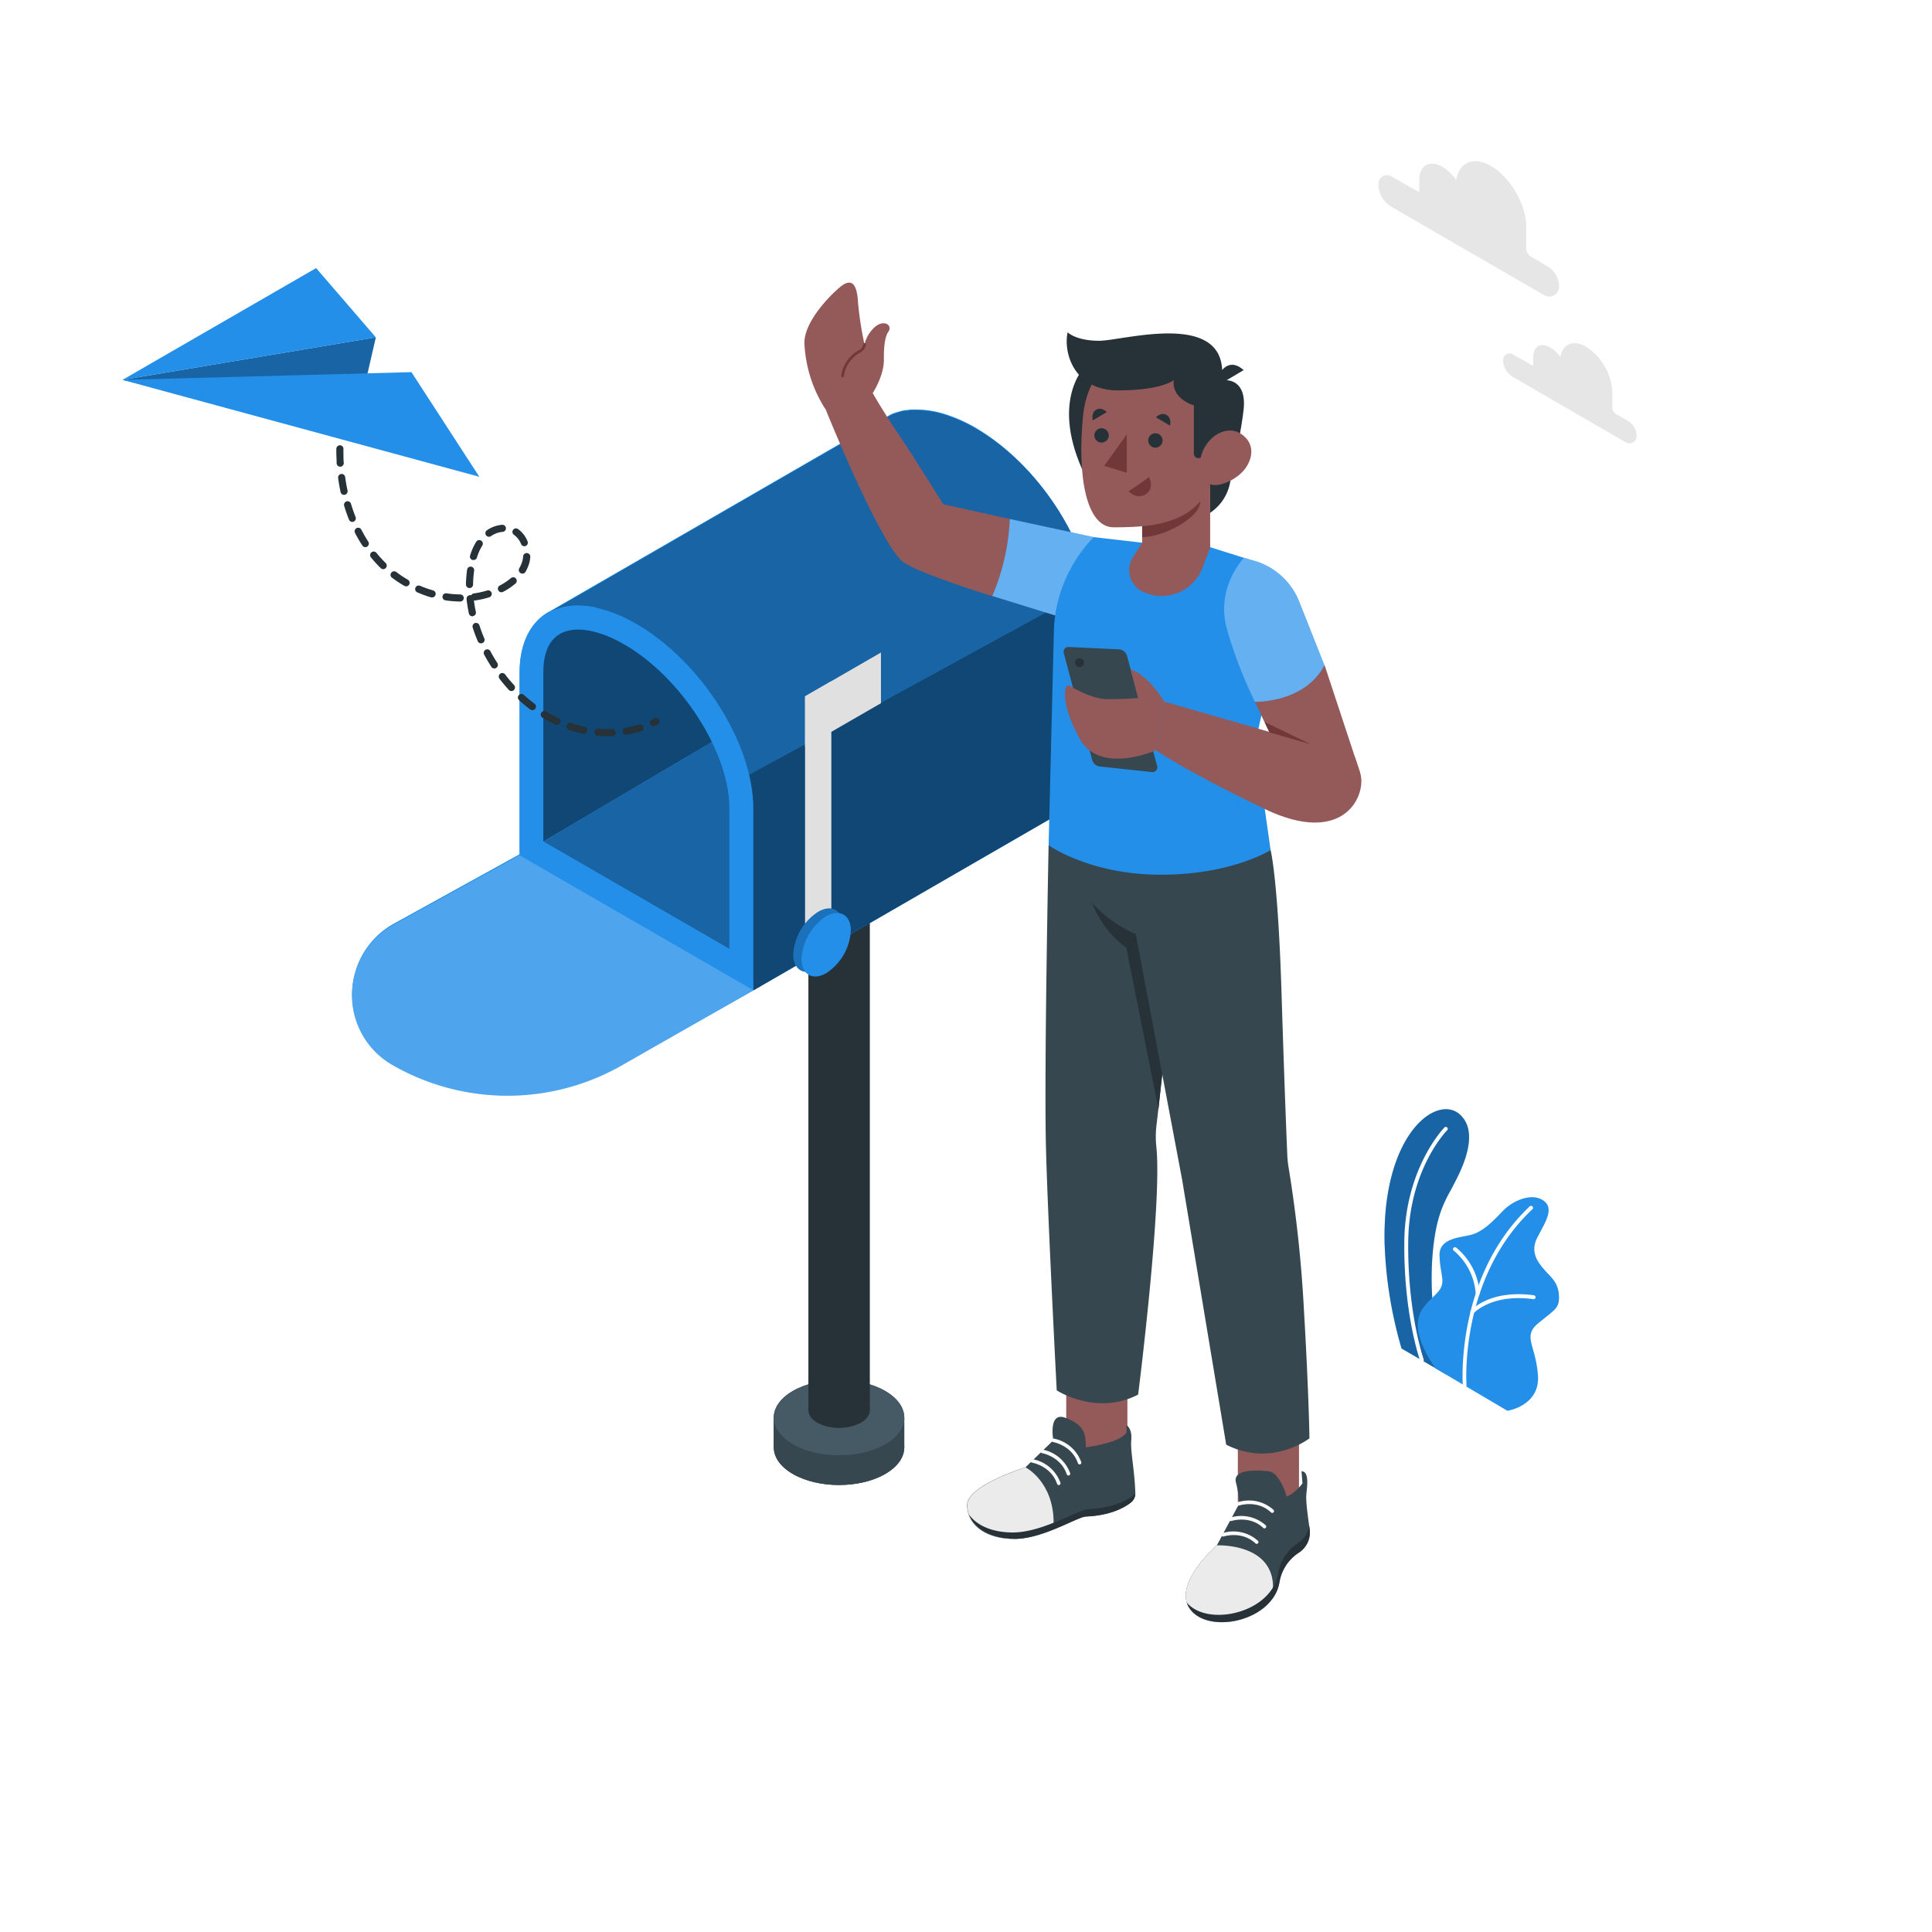 <svg class="animated" id="freepik_stories-sent-message" xmlns="http://www.w3.org/2000/svg" viewBox="0 0 500 500" version="1.1" xmlns:xlink="http://www.w3.org/1999/xlink" xmlns:svgjs="http://svgjs.com/svgjs"><style>svg#freepik_stories-sent-message:not(.animated) .animable {opacity: 0;}svg#freepik_stories-sent-message.animated #freepik--Floor--inject-379 {animation: 1s 1 forwards cubic-bezier(.36,-0.01,.5,1.38) zoomIn;animation-delay: 0s;}svg#freepik_stories-sent-message.animated #freepik--Shadows--inject-379 {animation: 1s 1 forwards cubic-bezier(.36,-0.01,.5,1.38) fadeIn;animation-delay: 0s;}svg#freepik_stories-sent-message.animated #freepik--Mailbox--inject-379 {animation: 1s 1 forwards cubic-bezier(.36,-0.01,.5,1.38) slideLeft;animation-delay: 0s;}svg#freepik_stories-sent-message.animated #freepik--Plant--inject-379 {animation: 1s 1 forwards cubic-bezier(.36,-0.01,.5,1.38) slideLeft,1.5s Infinite  linear wind;animation-delay: 0s,1s;}svg#freepik_stories-sent-message.animated #freepik--paper-plane--inject-379 {animation: 1s 1 forwards cubic-bezier(.36,-0.01,.5,1.38) lightSpeedRight,1.5s Infinite  linear floating;animation-delay: 0s,1s;}svg#freepik_stories-sent-message.animated #freepik--Character--inject-379 {animation: 1s 1 forwards cubic-bezier(.36,-0.01,.5,1.38) slideLeft;animation-delay: 0s;}svg#freepik_stories-sent-message.animated #freepik--Clouds--inject-379 {animation: 1s 1 forwards cubic-bezier(.36,-0.01,.5,1.38) slideDown,1.5s Infinite  linear wind;animation-delay: 0s,1s;}            @keyframes zoomIn {                0% {                    opacity: 0;                    transform: scale(0.5);                }                100% {                    opacity: 1;                    transform: scale(1);                }            }                    @keyframes fadeIn {                0% {                    opacity: 0;                }                100% {                    opacity: 1;                }            }                    @keyframes slideLeft {                0% {                    opacity: 0;                    transform: translateX(-30px);                }                100% {                    opacity: 1;                    transform: translateX(0);                }            }                    @keyframes wind {                0% {                    transform: rotate( 0deg );                }                25% {                    transform: rotate( 1deg );                }                75% {                    transform: rotate( -1deg );                }            }                    @keyframes lightSpeedRight {              from {                transform: translate3d(50%, 0, 0) skewX(-20deg);                opacity: 0;              }              60% {                transform: skewX(10deg);                opacity: 1;              }              80% {                transform: skewX(-2deg);              }              to {                opacity: 1;                transform: translate3d(0, 0, 0);              }            }                    @keyframes floating {                0% {                    opacity: 1;                    transform: translateY(0px);                }                50% {                    transform: translateY(-10px);                }                100% {                    opacity: 1;                    transform: translateY(0px);                }            }                    @keyframes slideDown {                0% {                    opacity: 0;                    transform: translateY(-30px);                }                100% {                    opacity: 1;                    transform: translateY(0);                }            }        .animator-hidden { display: none; }</style><g id="freepik--Floor--inject-379" style="transform-origin: 250.47px 363.75px 0px;" class="animable animator-hidden"><ellipse cx="250.47" cy="363.75" rx="209.77" ry="121.11" style="fill: rgb(245, 245, 245); transform-origin: 250.47px 363.75px 0px;" id="elzpxyme72vrm" class="animable"></ellipse></g><g id="freepik--Shadows--inject-379" style="transform-origin: 264.03px 390.94px 0px;" class="animable animator-active animator-hidden"><ellipse cx="217.1" cy="377.74" rx="49.24" ry="28.43" style="fill: rgb(224, 224, 224); transform-origin: 217.1px 377.74px 0px;" id="ely2irobfv2n" class="animable"></ellipse><ellipse cx="300.58" cy="398.15" rx="59.62" ry="34.42" style="fill: rgb(224, 224, 224); transform-origin: 300.58px 398.15px 0px;" id="ellkqws1qj6z" class="animable"></ellipse></g><g id="freepik--Mailbox--inject-379" style="transform-origin: 186.908px 245.15px 0px;" class="animable"><path d="M234,366.86c0-2.5-1.64-5-4.94-6.89-6.59-3.81-17.28-3.81-23.87,0-3.3,1.9-4.95,4.4-4.95,6.89v7.71c0,2.5,1.65,5,4.95,6.9,6.59,3.8,17.28,3.8,23.87,0,3.3-1.91,4.94-4.4,4.94-6.9h0v-7.71Z" style="fill: rgb(38, 50, 56); transform-origin: 217.12px 370.716px 0px;" id="eljotl0bjnnhl" class="animable"></path><path d="M229.1,367.68c6.59,3.81,6.59,10,0,13.79s-17.28,3.8-23.87,0-6.6-10,0-13.79S222.51,363.88,229.1,367.68Z" style="fill: rgb(55, 71, 79); transform-origin: 217.163px 374.575px 0px;" id="el6q8imk5865f" class="animable"></path><rect x="200.28" y="366.86" width="33.76" height="7.71" style="fill: rgb(55, 71, 79); transform-origin: 217.16px 370.715px 0px;" id="el4kbhkeahas7" class="animable"></rect><path d="M229.1,360c6.59,3.8,6.59,10,0,13.78s-17.28,3.81-23.87,0-6.6-10,0-13.78S222.51,356.16,229.1,360Z" style="fill: rgb(69, 90, 100); transform-origin: 217.163px 366.884px 0px;" id="elpqnq12e9sw" class="animable"></path><path d="M222.78,361.72c3.11,1.79,3.11,4.7,0,6.49a12.43,12.43,0,0,1-11.24,0c-3.1-1.79-3.1-4.7,0-6.49A12.43,12.43,0,0,1,222.78,361.72Z" style="fill: rgb(38, 50, 56); transform-origin: 217.164px 364.965px 0px;" id="el921miv933j" class="animable"></path><rect x="209.21" y="219.41" width="15.9" height="145.56" style="fill: rgb(38, 50, 56); transform-origin: 217.16px 292.19px 0px;" id="el0hgd0xpvbhy" class="animable"></rect><path d="M282.09,152.19h0l0-.11v0c-.15-.83-.33-1.67-.54-2.51a2.68,2.68,0,0,1,.07.27c-.13-.57-.28-1.14-.44-1.71.06.21.11.42.16.63-.16-.63-.34-1.25-.53-1.88.09.27.18.55.25.82-.1-.36-.21-.72-.32-1.08l-.18-.57,0-.08v.06a61.06,61.06,0,0,0-5.28-11.71c-.07-.13-.14-.26-.22-.39h0c-5.45-9.27-13.35-17.74-22.17-23l-.43-.26a40,40,0,0,0-8-3.54,24.74,24.74,0,0,0-7.16-1.15l-.84,0-.51,0c-.42,0-.83.08-1.23.14l-.37,0-.68.13c-.29.06-.58.13-.86.21l-.78.23s0,0-.05,0l-.78.28c-.26.11-.52.22-.76.34h0l-1.72,1,0,0-86.61,50,0,0-.07,0h0c-4.69,2.63-7.53,8-7.53,15.63v47.11l-32.59,18a20.81,20.81,0,0,0-.37,36.24h0a59.73,59.73,0,0,0,59.69,0L195,256.29h0l87.73-50.69V158.48A35.37,35.37,0,0,0,282.09,152.19Z" style="fill: rgb(35, 143, 233); transform-origin: 186.943px 194.63px 0px;" id="el4688fx3wtkf" class="animable"></path><polygon points="140.61 217.78 140.61 165.15 196.33 133.29 201.35 181.95 140.61 217.78" style="fill: rgb(35, 143, 233); transform-origin: 170.98px 175.535px 0px;" id="elj8hzej5bbw" class="animable"></polygon><g id="el6i2rchlgrvt"><polygon points="140.61 217.78 140.61 165.15 196.33 133.29 201.35 181.95 140.61 217.78" style="opacity: 0.5; transform-origin: 170.98px 175.535px 0px;" class="animable"></polygon></g><polygon points="140.61 217.78 201.35 181.95 201.35 239.22 188.79 245.6 140.61 217.78" style="fill: rgb(35, 143, 233); transform-origin: 170.98px 213.775px 0px;" id="eldoaeohx6m3m" class="animable"></polygon><g id="eli6g57p4xrm8"><polygon points="140.61 217.78 201.35 181.95 201.35 239.22 188.79 245.6 140.61 217.78" style="opacity: 0.3; transform-origin: 170.98px 213.775px 0px;" class="animable"></polygon></g><path d="M282.1,152.19l-5.76,3.17-35.06,19.19L234.94,178l-43.82,24c-2.78-4.7-10-26.63-13.85-30.6a58,58,0,0,0-12.58-10c-5.5-3.18-10.65-4.69-15.1-4.69a15.37,15.37,0,0,0-7.52,1.79l86.62-50,0,0,1.72-1h0c.24-.12.5-.23.76-.34l.78-.28s0,0,.05,0l.78-.23c.28-.08.57-.15.86-.21l.68-.13.37,0c.4-.06.81-.11,1.23-.14l.51,0,.84,0a24.74,24.74,0,0,1,7.16,1.15,40,40,0,0,1,8,3.54l.43.26C267.35,119.57,279.37,136.88,282.1,152.19Z" style="fill: rgb(35, 143, 233); transform-origin: 212.085px 154.085px 0px;" id="elp60973vos" class="animable"></path><path d="M142,158.56l-.07,0h0Z" style="fill: rgb(35, 143, 233); transform-origin: 141.965px 158.56px 0px;" id="elvo67se3c8lo" class="animable"></path><g id="elwavyfc09x89"><g style="opacity: 0.3; transform-origin: 212.015px 154.085px 0px;" class="animable"><path d="M282.1,152.19l-5.76,3.17-35.06,19.19L234.94,178l-43.82,24c-2.78-4.7-10-26.63-13.85-30.6a58,58,0,0,0-12.58-10c-5.5-3.18-10.65-4.69-15.1-4.69a15.37,15.37,0,0,0-7.52,1.79l86.62-50,0,0,1.72-1h0c.24-.12.5-.23.76-.34l.78-.28s0,0,.05,0l.78-.23c.28-.08.57-.15.86-.21l.68-.13.37,0c.4-.06.81-.11,1.23-.14l.51,0,.84,0a24.74,24.74,0,0,1,7.16,1.15,40,40,0,0,1,8,3.54l.43.26C267.35,119.57,279.37,136.88,282.1,152.19Z" id="el8bmvw5tyo95" style="transform-origin: 212.085px 154.085px 0px;" class="animable"></path><path d="M142,158.56l-.07,0h0Z" id="elc8l5poqinxk" style="transform-origin: 141.965px 158.56px 0px;" class="animable"></path></g></g><path d="M275,134h0c.08.12.16.25.23.38C275.19,134.22,275.12,134.09,275,134Z" style="fill: rgb(35, 143, 233); transform-origin: 275.115px 134.19px 0px;" id="elpb00xtc4tu" class="animable"></path><path d="M279.65,143.5a48.74,48.74,0,0,1,2.45,8.69l-5.76,3.17-35.06,19.19L234.94,178l-43.82,24h0L195,256.29l87.73-50.69V158.48A42.72,42.72,0,0,0,279.65,143.5Z" style="fill: rgb(35, 143, 233); transform-origin: 236.925px 199.895px 0px;" id="elw5ukqpo0xsl" class="animable"></path><path d="M278.35,140.36c-.37-.82-.76-1.65-1.17-2.47C277.59,138.71,278,139.54,278.35,140.36Z" style="fill: rgb(35, 143, 233); transform-origin: 277.765px 139.125px 0px;" id="elm6uv3t8xfw" class="animable"></path><path d="M275.66,135c.42.76.84,1.52,1.23,2.29C276.5,136.56,276.09,135.8,275.66,135Z" style="fill: rgb(35, 143, 233); transform-origin: 276.275px 136.145px 0px;" id="el2vukplpnbxs" class="animable"></path><path d="M279.62,143.41c-.35-.9-.72-1.79-1.11-2.68C278.9,141.62,279.27,142.51,279.62,143.41Z" style="fill: rgb(35, 143, 233); transform-origin: 279.065px 142.07px 0px;" id="elgv6qbgocdgq" class="animable"></path><g id="elpwm5tz8k7id"><g style="opacity: 0.5; transform-origin: 236.925px 195.145px 0px;" class="animable"><path d="M275,134h0c.08.12.16.25.23.38C275.19,134.22,275.12,134.09,275,134Z" id="elvw8168vg4kj" style="transform-origin: 275.115px 134.19px 0px;" class="animable"></path><path d="M279.65,143.5a48.74,48.74,0,0,1,2.45,8.69l-5.76,3.17-35.06,19.19L234.94,178l-43.82,24h0L195,256.29l87.73-50.69V158.48A42.72,42.72,0,0,0,279.65,143.5Z" id="el51iofdz3db7" style="transform-origin: 236.925px 199.895px 0px;" class="animable"></path><path d="M278.35,140.36c-.37-.82-.76-1.65-1.17-2.47C277.59,138.71,278,139.54,278.35,140.36Z" id="el6cxpipjidhl" style="transform-origin: 277.765px 139.125px 0px;" class="animable"></path><path d="M275.66,135c.42.76.84,1.52,1.23,2.29C276.5,136.56,276.09,135.8,275.66,135Z" id="elflfr98zts7" style="transform-origin: 276.275px 136.145px 0px;" class="animable"></path><path d="M279.62,143.41c-.35-.9-.72-1.79-1.11-2.68C278.9,141.62,279.27,142.51,279.62,143.41Z" id="elm7euk0gsybb" style="transform-origin: 279.065px 142.07px 0px;" class="animable"></path></g></g><path d="M149.59,162.93c3.49,0,7.65,1.33,12,3.86,14.73,8.5,27.18,27.91,27.18,42.39V245.6l-48.18-27.82V174.23c0-9.34,4.88-11.3,9-11.3m0-6.18c-9.06,0-15.15,6.27-15.15,17.48v47.11l60.52,35V209.18c0-16.72-13.55-38.09-30.26-47.74h0c-5.5-3.17-10.67-4.69-15.11-4.69Z" style="fill: rgb(35, 143, 233); transform-origin: 164.7px 206.545px 0px;" id="el8nd7bbl7ve" class="animable"></path><path d="M134.44,221.34l-32.59,18a20.81,20.81,0,0,0-.37,36.24h0a59.73,59.73,0,0,0,59.69,0L195,256.29Z" style="fill: rgb(35, 143, 233); transform-origin: 143.043px 252.455px 0px;" id="elgzk3vdxyu7o" class="animable"></path><g id="ele3x0e75k5vo"><path d="M134.44,221.34l-32.59,18a20.81,20.81,0,0,0-.37,36.24h0a59.73,59.73,0,0,0,59.69,0L195,256.29Z" style="fill: rgb(255, 255, 255); opacity: 0.2; transform-origin: 143.043px 252.455px 0px;" class="animable"></path></g><polygon points="215.15 241.94 208.35 245.86 208.35 180.21 215.15 176.28 215.15 241.94" style="fill: rgb(224, 224, 224); transform-origin: 211.75px 211.07px 0px;" id="el6fvygcov3y3" class="animable"></polygon><polygon points="227.99 181.99 208.35 193.32 208.35 180.21 227.99 168.87 227.99 181.99" style="fill: rgb(224, 224, 224); transform-origin: 218.17px 181.095px 0px;" id="elm5ktfmb279" class="animable"></polygon><path d="M218.08,239.63a14.1,14.1,0,0,1-6.38,11.05c-3.53,2-6.39.39-6.39-3.68A14.09,14.09,0,0,1,211.7,236C215.22,233.91,218.08,235.56,218.08,239.63Z" style="fill: rgb(35, 143, 233); transform-origin: 211.695px 243.315px 0px;" id="ely9trvmxmrmg" class="animable"></path><g id="elh3kd4oes1gl"><path d="M218.08,239.63a14.1,14.1,0,0,1-6.38,11.05c-3.53,2-6.39.39-6.39-3.68A14.09,14.09,0,0,1,211.7,236C215.22,233.91,218.08,235.56,218.08,239.63Z" style="opacity: 0.2; transform-origin: 211.695px 243.315px 0px;" class="animable"></path></g><path d="M220.2,240.86a14.09,14.09,0,0,1-6.38,11c-3.52,2-6.38.38-6.38-3.69a14.13,14.13,0,0,1,6.38-11.05C217.35,235.14,220.2,236.79,220.2,240.86Z" style="fill: rgb(35, 143, 233); transform-origin: 213.82px 244.499px 0px;" id="elq43c9lz8two" class="animable"></path></g><g id="freepik--Plant--inject-379" style="transform-origin: 380.892px 326.085px 0px;" class="animable"><path d="M362.72,349,374,355.54s-5.7-18.19-2.54-36.48c1.19-6.9,3.71-10.33,4.59-12.18s7.7-13.25,1.7-18.51-20.05,5.2-19.42,33.38A109.63,109.63,0,0,0,362.72,349Z" style="fill: rgb(35, 143, 233); transform-origin: 369.252px 321.3px 0px;" id="elzjsy29la0g" class="animable"></path><g id="elo8643geny6"><path d="M362.72,349,374,355.54s-5.7-18.19-2.54-36.48c1.19-6.9,3.71-10.33,4.59-12.18s7.7-13.25,1.7-18.51-20.05,5.2-19.42,33.38A109.63,109.63,0,0,0,362.72,349Z" style="opacity: 0.3; transform-origin: 369.252px 321.3px 0px;" class="animable"></path></g><path d="M368,352.54a.52.52,0,0,1-.47-.33c0-.12-4.31-12-4.09-31s10.28-29.32,10.38-29.42a.5.5,0,1,1,.71.71c-.1.1-9.86,10-10.08,28.72s4,30.51,4,30.63a.5.5,0,0,1-.3.64A.39.39,0,0,1,368,352.54Z" style="fill: rgb(255, 255, 255); transform-origin: 369.054px 322.092px 0px;" id="elcvg8r7fwjef" class="animable"></path><path d="M371.47,354.11l18.65,11s8.54-1.26,7.9-9.3-4.12-9.94.2-13.47,5.44-3.76,5.23-7.23-2.53-5-3.63-6.34-4.15-4.25-2-8.43,5.06-8.21.74-10.12c-2.59-1.14-6.93.29-9.8,3.34s-5.26,5.26-8,6-8.41.76-8.22,5.46,1.41,6.32.27,8.4C370.68,337.29,361.51,339.41,371.47,354.11Z" style="fill: rgb(35, 143, 233); transform-origin: 385.195px 337.47px 0px;" id="ela86vjhe616" class="animable"></path><path d="M379.07,359.08a.5.5,0,0,1-.5-.47c0-.28-2.06-28.08,17.26-46.34a.51.51,0,1,1,.7.73c-19,17.92-17,45.26-17,45.53a.51.51,0,0,1-.46.55Z" style="fill: rgb(255, 255, 255); transform-origin: 387.622px 335.58px 0px;" id="el162n8hgtr11" class="animable"></path><path d="M382.41,335.24a.5.5,0,0,1-.5-.46,15.88,15.88,0,0,0-5.67-11.1.5.5,0,1,1,.59-.81,16.58,16.58,0,0,1,6.09,11.83.5.5,0,0,1-.47.54Z" style="fill: rgb(255, 255, 255); transform-origin: 379.478px 329.007px 0px;" id="elifvmdfsgbis" class="animable"></path><path d="M381,340a.48.48,0,0,1-.34-.13.5.5,0,0,1,0-.71c.2-.23,5.06-5.48,16.3-3.94a.52.52,0,0,1,.44.57.51.51,0,0,1-.57.43c-10.72-1.47-15.37,3.56-15.42,3.61A.51.51,0,0,1,381,340Z" style="fill: rgb(255, 255, 255); transform-origin: 388.958px 337.469px 0px;" id="elsyf6phgp6x" class="animable"></path></g><g id="freepik--paper-plane--inject-379" style="transform-origin: 101.201px 129.955px 0px;" class="animable"><path d="M157.35,190.53c-.89,0-1.79,0-2.67-.11a.91.91,0,0,1-.84-1,.93.93,0,0,1,1-.84,26.65,26.65,0,0,0,3.57.09.94.94,0,0,1,.95.89.92.92,0,0,1-.88.95C158.09,190.53,157.72,190.53,157.35,190.53Zm4.74-.38a.92.92,0,0,1-.15-1.83,26.53,26.53,0,0,0,3.47-.81.92.92,0,0,1,.53,1.76,28.07,28.07,0,0,1-3.7.87Zm-11-.26h-.18a34.57,34.57,0,0,1-3.66-1,.94.94,0,0,1-.59-1.17.93.93,0,0,1,1.17-.58,30.71,30.71,0,0,0,3.45.92.91.91,0,0,1,.71,1.09A.92.92,0,0,1,151.11,189.89Zm18-1.91a.92.92,0,0,1-.4-1.75l.64-.31a.92.92,0,1,1,.83,1.64l-.68.34A.91.91,0,0,1,169.11,188Zm-25-.39a.92.92,0,0,1-.39-.09,34.41,34.41,0,0,1-3.33-1.78.92.92,0,1,1,1-1.57,33,33,0,0,0,3.16,1.68.93.93,0,0,1-.39,1.76Zm-6.3-3.8a1,1,0,0,1-.55-.18c-1-.74-2-1.55-2.9-2.41a.92.92,0,1,1,1.24-1.36c.9.82,1.83,1.59,2.77,2.3a.92.92,0,0,1-.56,1.65Zm-5.43-4.95a.91.91,0,0,1-.68-.3c-.83-.91-1.65-1.88-2.41-2.88a.92.92,0,0,1,1.46-1.12c.73,1,1.51,1.88,2.31,2.76a.92.92,0,0,1-.06,1.3A.93.93,0,0,1,132.41,178.84ZM127.93,173a.9.9,0,0,1-.77-.43c-.4-.62-.79-1.26-1.16-1.9-.25-.44-.5-.89-.74-1.34a.92.92,0,0,1,1.62-.86c.23.43.47.86.71,1.28.36.62.73,1.23,1.12,1.83a.93.93,0,0,1-.78,1.42Zm-3.44-6.5a.92.92,0,0,1-.85-.56c-.49-1.16-.93-2.35-1.31-3.53a.92.92,0,0,1,.59-1.16.93.93,0,0,1,1.16.6c.36,1.13.78,2.26,1.25,3.37a.91.91,0,0,1-.84,1.28Zm-2.24-7a.93.93,0,0,1-.9-.73,34.84,34.84,0,0,1-.6-3.73.92.92,0,0,1,.82-1,.86.86,0,0,1,.39,0,.89.89,0,0,1,.67-.46,22,22,0,0,0,3.44-.76.92.92,0,0,1,.55,1.76,24.68,24.68,0,0,1-3.74.83.88.88,0,0,1-.23,0c.12,1,.29,2,.5,2.94a.91.91,0,0,1-.71,1.09A.63.63,0,0,1,122.25,159.51Zm-3.17-3.82h0a28.75,28.75,0,0,1-3.79-.31.92.92,0,0,1,.27-1.82,25.21,25.21,0,0,0,3.54.29.92.92,0,0,1,0,1.84Zm-7.26-1.08a.73.73,0,0,1-.25,0A29.33,29.33,0,0,1,108,153.3a.92.92,0,0,1,.73-1.69,26.82,26.82,0,0,0,3.36,1.19.93.93,0,0,1,.63,1.14A.94.94,0,0,1,111.82,154.61Zm17.93-1.33a.92.92,0,0,1-.42-1.73,15.2,15.2,0,0,0,2.88-1.92.93.93,0,0,1,1.3.09.92.92,0,0,1-.1,1.3,16.1,16.1,0,0,1-3.23,2.16A.94.94,0,0,1,129.75,153.28Zm-8.25-1.08h0a.93.93,0,0,1-.91-.94,31.26,31.26,0,0,1,.29-3.78.92.92,0,1,1,1.82.26,29.49,29.49,0,0,0-.27,3.55A.93.93,0,0,1,121.5,152.2Zm-16.44-.47a1,1,0,0,1-.46-.12,32.07,32.07,0,0,1-3.16-2.1.9.9,0,0,1-.18-1.28.92.92,0,0,1,1.29-.19,28.3,28.3,0,0,0,3,2,.92.92,0,0,1-.46,1.72Zm30.12-3.28a.93.93,0,0,1-.46-.12.92.92,0,0,1-.33-1.26,8.72,8.72,0,0,0,.66-1.43,6,6,0,0,0,.34-1.64.91.91,0,0,1,1-.85.92.92,0,0,1,.85,1,8.24,8.24,0,0,1-.44,2.12A10.59,10.59,0,0,1,136,148,.93.93,0,0,1,135.18,148.45Zm-36-1.14a.93.93,0,0,1-.64-.26l-.61-.62c-.67-.69-1.32-1.42-1.94-2.18a.92.92,0,1,1,1.43-1.16c.58.72,1.2,1.41,1.83,2.06l.57.58a.91.91,0,0,1,0,1.3A.94.94,0,0,1,99.2,147.31Zm23.36-2.38a.84.84,0,0,1-.27,0,.92.92,0,0,1-.61-1.15,14.82,14.82,0,0,1,1.59-3.57.92.92,0,1,1,1.56,1,12.91,12.91,0,0,0-1.39,3.13A.91.91,0,0,1,122.56,144.93Zm-28-3.32a.91.91,0,0,1-.77-.42,37,37,0,0,1-1.89-3.26.92.92,0,0,1,1.64-.84,34.76,34.76,0,0,0,1.79,3.1.92.92,0,0,1-.77,1.42Zm41.17-.23a.92.92,0,0,1-.85-.57,5.33,5.33,0,0,0-1.91-2.43.92.92,0,0,1,1-1.53,7.16,7.16,0,0,1,2.58,3.26.91.91,0,0,1-.49,1.2A.92.92,0,0,1,135.73,141.38Zm-9.17-2.46a.93.93,0,0,1-.76-.4.92.92,0,0,1,.24-1.28,8.15,8.15,0,0,1,3.86-1.41.92.92,0,1,1,.16,1.83,6.26,6.26,0,0,0-3,1.11A1,1,0,0,1,126.56,138.92Zm-35.37-3.84a.92.92,0,0,1-.85-.58c-.46-1.15-.88-2.34-1.24-3.55a.92.92,0,1,1,1.76-.53c.35,1.15.75,2.3,1.19,3.4a.93.93,0,0,1-.52,1.19A.8.8,0,0,1,91.19,135.08Zm-2.13-7a.92.92,0,0,1-.9-.73c-.26-1.21-.47-2.45-.64-3.7a.92.92,0,0,1,1.82-.24c.16,1.2.37,2.39.62,3.56a.92.92,0,0,1-.71,1.09Zm-1-7.29a.93.93,0,0,1-.92-.87c0-1-.08-2-.08-3v-.77a.94.94,0,0,1,.94-.9.9.9,0,0,1,.9.93v.74c0,1,0,1.92.08,2.87a.93.93,0,0,1-.86,1Z" style="fill: rgb(38, 50, 56); transform-origin: 128.871px 152.885px 0px;" id="elzie5333ekz" class="animable"></path><polygon points="97.26 87.3 91.76 111.2 31.7 98.31 97.26 87.3" style="fill: rgb(35, 143, 233); transform-origin: 64.48px 99.25px 0px;" id="eljaq720aangj" class="animable"></polygon><g id="elj8vervj2hal"><polygon points="97.26 87.3 91.76 111.2 31.7 98.31 97.26 87.3" style="opacity: 0.3; transform-origin: 64.48px 99.25px 0px;" class="animable"></polygon></g><path d="M31.7,98.31l74.78-2,17.57,27.08Z" style="fill: rgb(35, 143, 233); transform-origin: 77.875px 109.85px 0px;" id="el8vynf3s69s8" class="animable"></path><polygon points="31.7 98.31 97.26 87.3 81.81 69.38 31.7 98.31" style="fill: rgb(35, 143, 233); transform-origin: 64.48px 83.845px 0px;" id="elt08tq86sz2" class="animable"></polygon></g><g id="freepik--Character--inject-379" style="transform-origin: 262.29px 246.485px 0px;" class="animable"><g id="elgxp6x8tvpzf"><g style="opacity: 0.4; transform-origin: 172.295px 168.09px 0px;" class="animable"><path d="M172.33,168.09l-.07,0h0Z" id="elamjnaqpvy1v" style="transform-origin: 172.295px 168.09px 0px;" class="animable"></path></g></g><g id="elcy5w21u3t0o"><rect x="275.94" y="347.14" width="15.83" height="32.05" style="fill: rgb(148, 89, 89); transform-origin: 283.855px 363.165px 0px; transform: rotate(1.46deg);" class="animable"></rect></g><path d="M271.38,218.7s-1.11,54.52-.73,76.12c.29,16.27,2.83,65,2.83,65s10.26,6.7,21.07,1.1c0,0,6.24-49.22,4.72-64.05a25.09,25.09,0,0,1,0-5.41l9.54-82.54Z" style="fill: rgb(55, 71, 79); transform-origin: 289.69px 286.036px 0px;" id="elnauf24uq6n" class="animable"></path><path d="M281,374.55s8.77-1,10.54-3.86v-1.86s1.52.81,1.23,3.89c-.26,2.86.88,7.73,1.05,13.67a3.1,3.1,0,0,1-1.2,2.52c-1.7,1.31-5.29,3.32-11.62,3.59-2.22.1-11.1,5.79-18.49,5.79s-12.22-3.66-12.22-8.78,15.07-9.75,15.07-9.75l7.24-7s-1.41-7.63,3.2-5.8S281,370.69,281,374.55Z" style="fill: rgb(55, 71, 79); transform-origin: 272.055px 382.483px 0px;" id="eljmx4dmhbj3o" class="animable"></path><path d="M279.4,379a.46.46,0,0,1-.44-.32c-1.54-4.61-6.35-5.46-6.4-5.47a.46.46,0,0,1-.38-.53.47.47,0,0,1,.53-.38,9.51,9.51,0,0,1,7.12,6.09.46.46,0,0,1-.29.58Z" style="fill: rgb(250, 250, 250); transform-origin: 276.014px 375.648px 0px;" id="elfe5iak9igt4" class="animable"></path><path d="M276.51,381.86a.48.48,0,0,1-.44-.32c-1.53-4.59-6.35-5.46-6.4-5.47a.45.45,0,0,1-.37-.53.46.46,0,0,1,.53-.38,9.51,9.51,0,0,1,7.12,6.09.46.46,0,0,1-.3.58A.32.32,0,0,1,276.51,381.86Z" style="fill: rgb(250, 250, 250); transform-origin: 273.132px 378.507px 0px;" id="el7c6jfd982xn" class="animable"></path><path d="M274,384.34a.45.45,0,0,1-.43-.31c-1.53-4.6-6.35-5.47-6.4-5.48a.46.46,0,1,1,.15-.9,9.48,9.48,0,0,1,7.12,6.09.46.46,0,0,1-.29.58Z" style="fill: rgb(250, 250, 250); transform-origin: 270.595px 380.985px 0px;" id="eln3i6lbhjk5j" class="animable"></path><path d="M250.33,389.51c0,5.06,4.73,8.69,12,8.77l10.35-4.15c0-10.73-7.26-14.37-7.26-14.37S250.33,384.4,250.33,389.51Z" style="fill: rgb(235, 235, 235); transform-origin: 261.505px 389.02px 0px;" id="eldimhrnre8xk" class="animable"></path><path d="M293.6,386.83c-1.77,1.37-5.53,3.48-12.15,3.77-2.33.1-11.61,6-19.34,6-5.3,0-9.34-1.8-11.36-4.67,1.31,3.79,5.67,6.31,11.8,6.31,7.39,0,16.27-5.69,18.49-5.79,6.33-.27,9.92-2.28,11.62-3.59a3.07,3.07,0,0,0,1.18-2.3A2.5,2.5,0,0,1,293.6,386.83Z" style="fill: rgb(38, 50, 56); transform-origin: 272.295px 392.4px 0px;" id="elpcc8x09hfm" class="animable"></path><path d="M280.55,226.33s1.45,12.34,10.91,18.86l8.35,41.87,5.36-52.35Z" style="fill: rgb(38, 50, 56); transform-origin: 292.86px 256.695px 0px;" id="el66ja2xc7q5h" class="animable"></path><g id="el389r50g6f0y"><rect x="320.35" y="356.7" width="15.83" height="32.05" style="fill: rgb(148, 89, 89); transform-origin: 328.265px 372.725px 0px; transform: rotate(-4.47deg);" class="animable"></rect></g><path d="M328.83,220s1.91,7.23,2.83,37.06c.74,23.64,1.29,37.24,1.49,41.86a26.44,26.44,0,0,0,.37,3.43,337.21,337.21,0,0,1,3.9,36c1.35,23,1.46,33.89,1.46,33.89s-9.76,7.63-21.54,1.64l-11.4-68.54-12-63.61s-16.45-6.27-17.9-23Z" style="fill: rgb(55, 71, 79); transform-origin: 307.46px 297.452px 0px;" id="ele2l4rvwoiic" class="animable"></path><path d="M336.83,380.76l.25,3.12s-1.88,2.64-4.1,3.41c0,0-1.7-6.21-4.71-6.53s-9.26-.6-8.42,2.86a28.68,28.68,0,0,1,.87,5.51l-5.8,10.81s-11.77,10.14-6.85,16.6,21.43,3,23.06-7.14a11.26,11.26,0,0,1,4.94-7.53,6.26,6.26,0,0,0,2.81-6.47c-.3-2.32-1-6.78-.79-8.79S338.86,380.79,336.83,380.76Z" style="fill: rgb(55, 71, 79); transform-origin: 322.93px 400.199px 0px;" id="el7cm2qg9v4js" class="animable"></path><path d="M308.07,416.54c4.09,5.37,16.15,3.9,21.07-2.56a15.61,15.61,0,0,0,.32-3.19c0-11.55-14.54-10.85-14.54-10.85S303.15,410.08,308.07,416.54Z" style="fill: rgb(235, 235, 235); transform-origin: 318.164px 409.878px 0px;" id="elpl8bnrx3le" class="animable"></path><path d="M338.88,395.4c0-.17-.05-.37-.08-.57a6.18,6.18,0,0,1-2.91,4.52,11.64,11.64,0,0,0-5.1,7.79c-1.66,10.38-18.36,14-23.66,7.59a5.8,5.8,0,0,0,.94,1.81c4.92,6.47,21.43,3,23.06-7.14a11.26,11.26,0,0,1,4.94-7.53A6.26,6.26,0,0,0,338.88,395.4Z" style="fill: rgb(38, 50, 56); transform-origin: 323.061px 407.326px 0px;" id="el6hp7zbp98k2" class="animable"></path><path d="M329.27,391.54a.47.47,0,0,1-.32-.12c-3.52-3.33-8.18-1.82-8.23-1.8a.46.46,0,1,1-.29-.87,9.47,9.47,0,0,1,9.15,2,.45.45,0,0,1,0,.65A.47.47,0,0,1,329.27,391.54Z" style="fill: rgb(250, 250, 250); transform-origin: 324.899px 389.931px 0px;" id="eldfr25690zd8" class="animable"></path><path d="M327.25,395.55a.47.47,0,0,1-.31-.12c-3.52-3.33-8.18-1.82-8.23-1.8a.46.46,0,0,1-.29-.88,9.52,9.52,0,0,1,9.15,2,.47.47,0,0,1,0,.65A.48.48,0,0,1,327.25,395.55Z" style="fill: rgb(250, 250, 250); transform-origin: 322.901px 393.939px 0px;" id="el2zs1nvi3o8g" class="animable"></path><path d="M325.24,399.56a.47.47,0,0,1-.31-.12c-3.52-3.33-8.18-1.82-8.23-1.8a.46.46,0,0,1-.29-.88,9.49,9.49,0,0,1,9.15,2,.47.47,0,0,1,0,.65A.49.49,0,0,1,325.24,399.56Z" style="fill: rgb(250, 250, 250); transform-origin: 320.891px 397.947px 0px;" id="els7d9xnhh0t" class="animable"></path><path d="M224.06,90.6a89,89,0,0,1-2-12.26c-.24-4.83-1.64-6.52-4.59-4.1s-9.67,9.44-9.27,14.91a34.32,34.32,0,0,0,5.59,17l8.6,2.6,3.44-7.06Z" style="fill: rgb(148, 89, 89); transform-origin: 217.006px 90.948px 0px;" id="elaf77ted1cb6" class="animable"></path><path d="M261.34,134.32l-17.23-3.81s-7.34-11.89-11.59-18.16-6.66-10.61-6.66-10.61l-8-2.43-4.08,6.89s13.41,33.33,19.63,39c3.13,2.82,23.35,9.08,23.35,9.08S265.25,145.32,261.34,134.32Z" style="fill: rgb(148, 89, 89); transform-origin: 238.075px 126.795px 0px;" id="el7kyhxv9exgq" class="animable"></path><path d="M283.06,139l-21.72-4.68a56.72,56.72,0,0,1-4.54,19.92L278.62,161Z" style="fill: rgb(35, 143, 233); transform-origin: 269.93px 147.66px 0px;" id="el1f35zwptebl" class="animable"></path><g id="el2x9qvaxw114"><path d="M283.06,139l-21.72-4.68a56.72,56.72,0,0,1-4.54,19.92L278.62,161Z" style="fill: rgb(255, 255, 255); opacity: 0.3; transform-origin: 269.93px 147.66px 0px;" class="animable"></path></g><path d="M313.19,141.61l10.1,3.18,5.54,29.88-3.28,14.49a16.52,16.52,0,0,0-.25,6L328.83,220s-10,6.38-28.39,6.38-29.06-7.63-29.06-7.63l1.39-56.38A36.66,36.66,0,0,1,283.06,139h0l12.53,1.45Z" style="fill: rgb(35, 143, 233); transform-origin: 300.105px 182.69px 0px;" id="elgl6i52jjob9" class="animable"></path><path d="M281.35,94.18s-9.65,8.47-1.26,27.35L289.9,96Z" style="fill: rgb(38, 50, 56); transform-origin: 283.281px 107.855px 0px;" id="eleivwdwwb5o" class="animable"></path><polygon points="313.19 141.61 301.03 145.52 295.59 140.45 295.59 117.66 313.19 117.66 313.19 141.61" style="fill: rgb(148, 89, 89); transform-origin: 304.39px 131.59px 0px;" id="elklubh70xz" class="animable"></polygon><path d="M295.59,139c5.94,0,15-5.29,15-9l2-12.37H295.59Z" style="fill: rgb(112, 56, 56); transform-origin: 304.09px 128.315px 0px;" id="eliap7tkgdyu" class="animable"></path><path d="M300.27,89c-5.92,0-18.51,3.3-20,18.79s.82,28.68,7.95,28.68c14,0,27.46-1.78,27.57-24.7C315.91,91.5,306.05,89,300.27,89Z" style="fill: rgb(148, 89, 89); transform-origin: 297.815px 112.735px 0px;" id="elghoh4j26m4" class="animable"></path><path d="M313.19,125.3l-2.28-7a1.18,1.18,0,0,1-1.94-.89V104.91s-5.82-1.65-5.2-6.55c0,0-3,2.67-14.41,2.67S275.16,91.34,276.3,86c0,0,2.12,2.19,8.16,2.19s31.19-7.59,31.84,7.6c0,0,2.12-3.11,5.55,0l-4.41,2.62s5.23-.16,4.41,7.51c-.53,5-2.38,13.89-3.58,19.34a12.1,12.1,0,0,1-5.08,7.45h0Z" style="fill: rgb(38, 50, 56); transform-origin: 299.001px 109.355px 0px;" id="elui102acn12h" class="animable"></path><polygon points="291.61 112.4 291.61 122.35 285.78 120.56 291.61 112.4" style="fill: rgb(112, 56, 56); transform-origin: 288.695px 117.375px 0px;" id="el9n00j6n9hb" class="animable"></polygon><path d="M300.87,114a1.86,1.86,0,1,1-1.86-1.87A1.86,1.86,0,0,1,300.87,114Z" style="fill: rgb(38, 50, 56); transform-origin: 299.01px 113.99px 0px;" id="eloeddxntue6i" class="animable"></path><path d="M286.94,112.68a1.86,1.86,0,1,1-1.86-1.86A1.86,1.86,0,0,1,286.94,112.68Z" style="fill: rgb(38, 50, 56); transform-origin: 285.08px 112.68px 0px;" id="elyy5rllgj7j" class="animable"></path><path d="M282.81,108.8l3.64-2.16s-1.4-1.45-2.79-.58S282.81,108.8,282.81,108.8Z" style="fill: rgb(38, 50, 56); transform-origin: 284.578px 107.291px 0px;" id="eldg7gtdu4t7t" class="animable"></path><path d="M302.8,110.15,299.15,108s1.4-1.45,2.79-.58S302.8,110.15,302.8,110.15Z" style="fill: rgb(38, 50, 56); transform-origin: 301.025px 108.646px 0px;" id="eltwub1njuerk" class="animable"></path><path d="M292.08,127.13s2.7-1.73,5.3-3.68c0,0,1.51,2.94-.87,4.46S292.08,127.13,292.08,127.13Z" style="fill: rgb(112, 56, 56); transform-origin: 294.966px 125.94px 0px;" id="eln7g1u8izwar" class="animable"></path><polygon points="310.75 118.4 317.19 111.42 312.56 108.64 310.75 118.4" style="fill: rgb(37, 50, 57); transform-origin: 313.97px 113.52px 0px;" id="eltns6seb8ou" class="animable"></polygon><path d="M311.81,115.68c-2.11,3.66-1.56,8.1,1.38,9.62,1.89,1,7.47-1.13,9.58-4.79s.93-6.79-1.94-8.44S313.92,112,311.81,115.68Z" style="fill: rgb(148, 89, 89); transform-origin: 317.191px 118.482px 0px;" id="elgmgvpr2tfp" class="animable"></path><path d="M295.59,140.45l-2.4,3.81a6.17,6.17,0,0,0,2.51,8.84h0a11.3,11.3,0,0,0,15.53-6.21l2-5.28-8.8-3.15Z" style="fill: rgb(148, 89, 89); transform-origin: 302.733px 146.349px 0px;" id="el0mu5cfu3wjrh" class="animable"></path><path d="M225.86,101.74s2.94-4.48,2.89-8.73.48-6.22,1.21-7.24-.09-2.51-2.05-2c-1.66.45-3.71,3-4.16,5.35a2.56,2.56,0,0,1-1.27,1.79c-2.07,1.11-5.93,4.29-4.1,12Z" style="fill: rgb(148, 89, 89); transform-origin: 224.062px 93.288px 0px;" id="el0dop1194yhyi" class="animable"></path><path d="M218,97.66h0a.35.35,0,0,1-.29-.4,8.93,8.93,0,0,1,4.61-6.64,2.14,2.14,0,0,0,1.1-1.54.35.35,0,0,1,.41-.27.34.34,0,0,1,.27.4,2.85,2.85,0,0,1-1.45,2,8.24,8.24,0,0,0-4.26,6.14A.34.34,0,0,1,218,97.66Z" style="fill: rgb(112, 56, 56); transform-origin: 220.906px 93.234px 0px;" id="el6spxkv5d5ek" class="animable"></path><polygon points="324.77 181.63 329.21 190.99 352 200.01 342.81 172.16 324.77 181.63" style="fill: rgb(148, 89, 89); transform-origin: 338.385px 186.085px 0px;" id="elbih46xt6rcv" class="animable"></polygon><path d="M321.94,144.37s-7.6,7.81-4.31,18.82a116.1,116.1,0,0,0,7.14,18.44s12.81.38,18-9.47l-6.53-16.48a17.88,17.88,0,0,0-12-10.67Z" style="fill: rgb(35, 143, 233); transform-origin: 329.787px 163.001px 0px;" id="elftw9gxvaqm4" class="animable"></path><g id="elsu9kk4iftr"><path d="M321.94,144.37s-7.6,7.81-4.31,18.82a116.1,116.1,0,0,0,7.14,18.44s12.81.38,18-9.47l-6.53-16.48a17.88,17.88,0,0,0-12-10.67Z" style="fill: rgb(255, 255, 255); opacity: 0.3; transform-origin: 329.787px 163.001px 0px;" class="animable"></path></g><path d="M327.93,189.25c5.76,1.69,22.74,6.72,22.74,6.72s.13.37,1.33,4c1.84,5.65-4,19.32-24.68,9.4s-28.23-15.23-28.23-15.23l2.25-12.55S321.36,187.32,327.93,189.25Z" style="fill: rgb(148, 89, 89); transform-origin: 325.705px 197.236px 0px;" id="elsrl0dq7l9hb" class="animable"></path><polygon points="328.54 189.54 339.25 192.63 327.26 186.84 328.54 189.54" style="fill: rgb(112, 56, 56); transform-origin: 333.255px 189.735px 0px;" id="elh7y2x49fkjq" class="animable"></polygon><path d="M298.14,199.81l-13.44-1.43a2.38,2.38,0,0,1-2.06-1.76L275.3,169a1.24,1.24,0,0,1,1.26-1.56l13,.61a2.27,2.27,0,0,1,2.1,1.68l7.82,28.53A1.25,1.25,0,0,1,298.14,199.81Z" style="fill: rgb(55, 71, 79); transform-origin: 287.388px 183.628px 0px;" id="elg41rlpra1wv" class="animable"></path><path d="M280.55,171.49a1.16,1.16,0,1,1-1.15-1.16A1.16,1.16,0,0,1,280.55,171.49Z" style="fill: rgb(38, 50, 56); transform-origin: 279.39px 171.49px 0px;" id="elcr0ww5y1u2h" class="animable"></path><path d="M301.34,181.63s-3.89-6.76-8.72-8.4l1.93,7.43s-3.67.29-7.82.29-8.69-2.8-10-3.52-2.53,4.3,2.69,13.76,19.71,3,19.71,3Z" style="fill: rgb(148, 89, 89); transform-origin: 288.467px 184.786px 0px;" id="elhg6wv2a4qs" class="animable"></path></g><g id="freepik--Clouds--inject-379" style="transform-origin: 390.145px 78.225px 0px;" class="animable"><path d="M360.06,45.63l7.24,4.12V47.19c0-.18,0-.37,0-.54s0-.35,0-.52v-.06h0c.26-3.4,2.83-4.7,6-2.89a11.72,11.72,0,0,1,3.57,3.43c.71-4.61,4.47-6.28,9-3.65C390.91,45.87,395,53,395,58.8v5.49a2.52,2.52,0,0,0,1.24,2.15l4.25,2.49a6.15,6.15,0,0,1,3,5.3,2.54,2.54,0,0,1-3.8,2.19L360.17,53.56a6.91,6.91,0,0,1-3.45-6A2.24,2.24,0,0,1,360.06,45.63Z" style="fill: rgb(230, 230, 230); transform-origin: 380.105px 59.233px 0px;" id="elhfnr96mset" class="animable"></path><path d="M391.44,91.68l5.35,3V92.83c0-.14,0-.27,0-.4s0-.26,0-.39v0h0c.19-2.51,2.09-3.47,4.41-2.13a8.55,8.55,0,0,1,2.64,2.53c.52-3.41,3.3-4.64,6.67-2.7a15,15,0,0,1,6.76,11.72v4.06a1.85,1.85,0,0,0,.91,1.59l3.15,1.84a4.55,4.55,0,0,1,2.24,3.92,1.87,1.87,0,0,1-2.8,1.62L391.52,97.54A5.1,5.1,0,0,1,389,93.12,1.65,1.65,0,0,1,391.44,91.68Z" style="fill: rgb(230, 230, 230); transform-origin: 406.285px 101.778px 0px;" id="elw1ydrrv47hp" class="animable"></path></g><defs>     <filter id="active" height="200%">         <feMorphology in="SourceAlpha" result="DILATED" operator="dilate" radius="2"></feMorphology>                <feFlood flood-color="#32DFEC" flood-opacity="1" result="PINK"></feFlood>        <feComposite in="PINK" in2="DILATED" operator="in" result="OUTLINE"></feComposite>        <feMerge>            <feMergeNode in="OUTLINE"></feMergeNode>            <feMergeNode in="SourceGraphic"></feMergeNode>        </feMerge>    </filter>    <filter id="hover" height="200%">        <feMorphology in="SourceAlpha" result="DILATED" operator="dilate" radius="2"></feMorphology>                <feFlood flood-color="#ff0000" flood-opacity="0.5" result="PINK"></feFlood>        <feComposite in="PINK" in2="DILATED" operator="in" result="OUTLINE"></feComposite>        <feMerge>            <feMergeNode in="OUTLINE"></feMergeNode>            <feMergeNode in="SourceGraphic"></feMergeNode>        </feMerge>            <feColorMatrix type="matrix" values="0   0   0   0   0                0   1   0   0   0                0   0   0   0   0                0   0   0   1   0 "></feColorMatrix>    </filter></defs></svg>